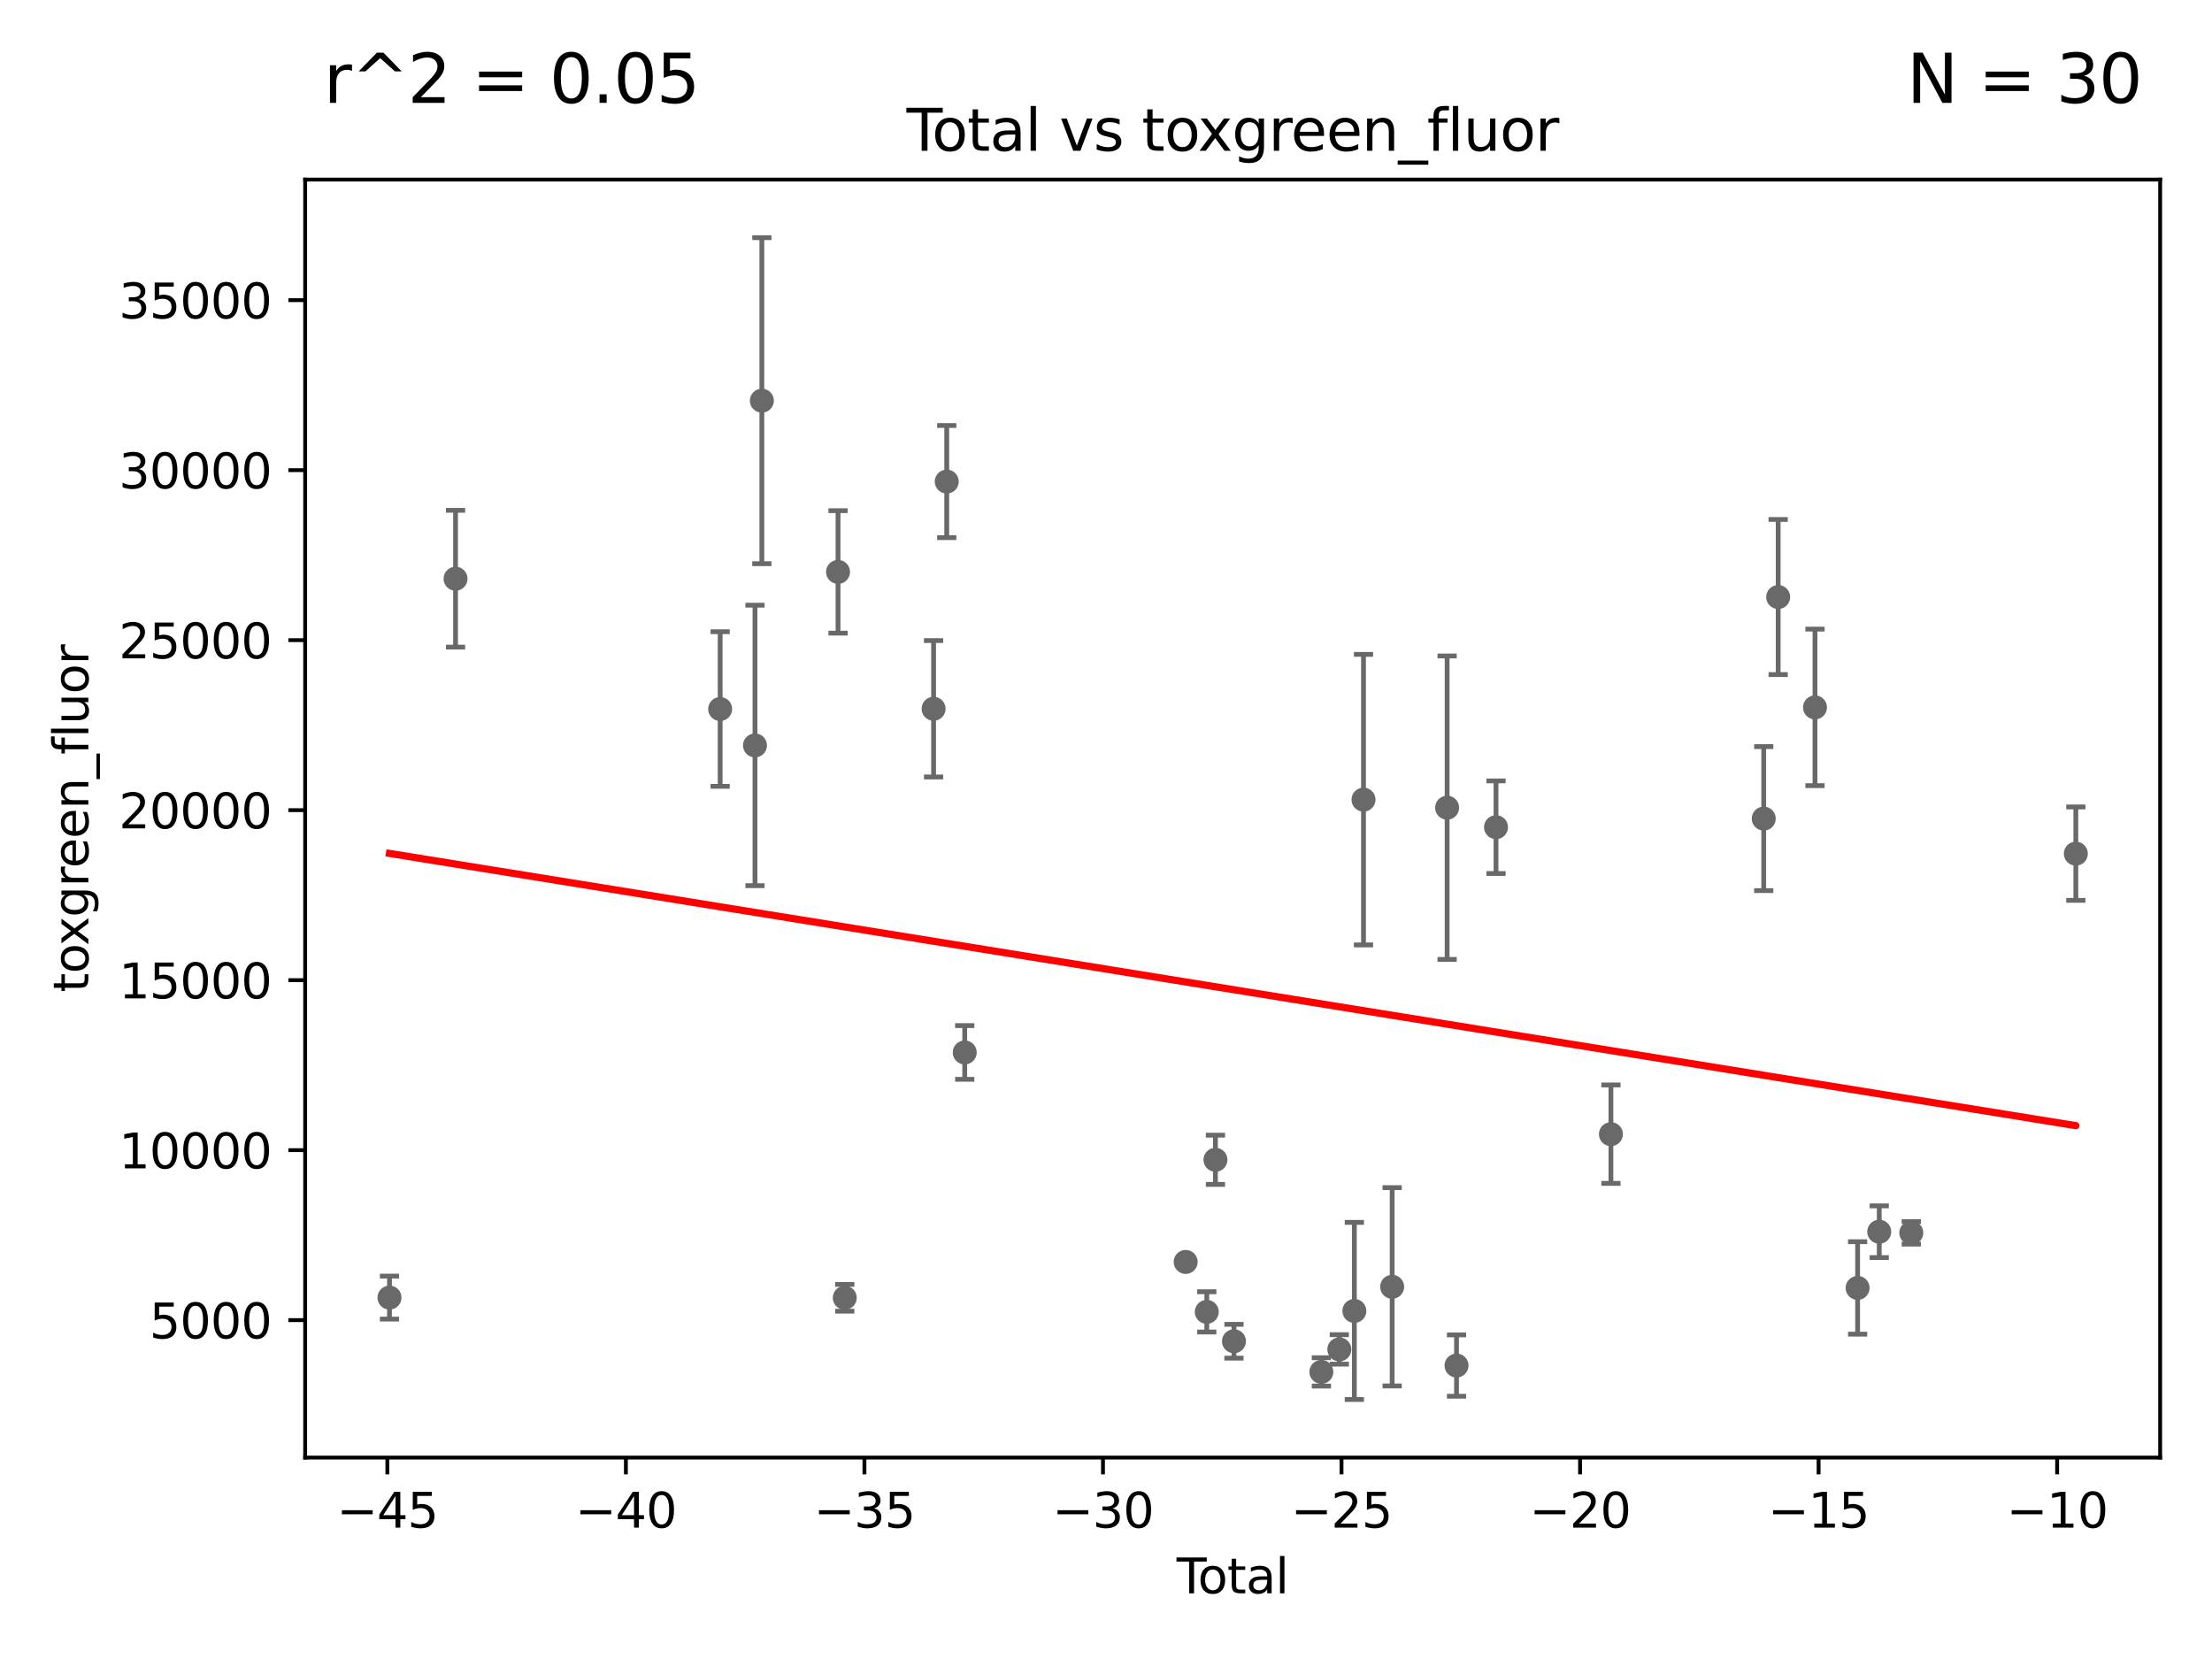 <?xml version="1.0" encoding="utf-8" standalone="no"?>
<!DOCTYPE svg PUBLIC "-//W3C//DTD SVG 1.1//EN"
  "http://www.w3.org/Graphics/SVG/1.1/DTD/svg11.dtd">
<svg xmlns:xlink="http://www.w3.org/1999/xlink" width="460.8pt" height="345.6pt" viewBox="0 0 460.8 345.6" xmlns="http://www.w3.org/2000/svg" version="1.1">
 <defs>
  <style type="text/css">*{stroke-linejoin: round; stroke-linecap: butt}</style>
 </defs>
 <g id="figure_1">
  <g id="patch_1">
   <path d="M 0 345.6 
L 460.8 345.6 
L 460.8 0 
L 0 0 
z
" style="fill: #ffffff"/>
  </g>
  <g id="axes_1">
   <g id="patch_2">
    <path d="M 63.571 303.64 
L 450 303.64 
L 450 37.411 
L 63.571 37.411 
z
" style="fill: #ffffff"/>
   </g>
   <g id="PathCollection_1">
    <defs>
     <path id="m57a5c5ea1b" d="M 0 1.118 
C 0.297 1.118 0.581 1 0.791 0.791 
C 1 0.581 1.118 0.297 1.118 0 
C 1.118 -0.297 1 -0.581 0.791 -0.791 
C 0.581 -1 0.297 -1.118 0 -1.118 
C -0.297 -1.118 -0.581 -1 -0.791 -0.791 
C -1 -0.581 -1.118 -0.297 -1.118 0 
C -1.118 0.297 -1 0.581 -0.791 0.791 
C -0.581 1 -0.297 1.118 0 1.118 
z
" style="stroke: #696969"/>
    </defs>
    <g clip-path="url(#p04c1d3ba9b)">
     <use xlink:href="#m57a5c5ea1b" x="81.136" y="270.314" style="fill: #696969; stroke: #696969"/>
     <use xlink:href="#m57a5c5ea1b" x="284.043" y="166.58" style="fill: #696969; stroke: #696969"/>
     <use xlink:href="#m57a5c5ea1b" x="282.136" y="273.092" style="fill: #696969; stroke: #696969"/>
     <use xlink:href="#m57a5c5ea1b" x="279.006" y="281.109" style="fill: #696969; stroke: #696969"/>
     <use xlink:href="#m57a5c5ea1b" x="303.419" y="284.471" style="fill: #696969; stroke: #696969"/>
     <use xlink:href="#m57a5c5ea1b" x="311.648" y="172.319" style="fill: #696969; stroke: #696969"/>
     <use xlink:href="#m57a5c5ea1b" x="275.266" y="285.791" style="fill: #696969; stroke: #696969"/>
     <use xlink:href="#m57a5c5ea1b" x="432.435" y="177.83" style="fill: #696969; stroke: #696969"/>
     <use xlink:href="#m57a5c5ea1b" x="335.585" y="236.267" style="fill: #696969; stroke: #696969"/>
     <use xlink:href="#m57a5c5ea1b" x="257.056" y="279.407" style="fill: #696969; stroke: #696969"/>
     <use xlink:href="#m57a5c5ea1b" x="253.201" y="241.606" style="fill: #696969; stroke: #696969"/>
     <use xlink:href="#m57a5c5ea1b" x="367.417" y="170.529" style="fill: #696969; stroke: #696969"/>
     <use xlink:href="#m57a5c5ea1b" x="251.394" y="273.288" style="fill: #696969; stroke: #696969"/>
     <use xlink:href="#m57a5c5ea1b" x="301.461" y="168.258" style="fill: #696969; stroke: #696969"/>
     <use xlink:href="#m57a5c5ea1b" x="370.426" y="124.372" style="fill: #696969; stroke: #696969"/>
     <use xlink:href="#m57a5c5ea1b" x="246.997" y="262.884" style="fill: #696969; stroke: #696969"/>
     <use xlink:href="#m57a5c5ea1b" x="200.969" y="219.246" style="fill: #696969; stroke: #696969"/>
     <use xlink:href="#m57a5c5ea1b" x="94.898" y="120.557" style="fill: #696969; stroke: #696969"/>
     <use xlink:href="#m57a5c5ea1b" x="398.156" y="256.824" style="fill: #696969; stroke: #696969"/>
     <use xlink:href="#m57a5c5ea1b" x="150.02" y="147.702" style="fill: #696969; stroke: #696969"/>
     <use xlink:href="#m57a5c5ea1b" x="157.277" y="155.287" style="fill: #696969; stroke: #696969"/>
     <use xlink:href="#m57a5c5ea1b" x="158.709" y="83.469" style="fill: #696969; stroke: #696969"/>
     <use xlink:href="#m57a5c5ea1b" x="378.097" y="147.363" style="fill: #696969; stroke: #696969"/>
     <use xlink:href="#m57a5c5ea1b" x="391.48" y="256.59" style="fill: #696969; stroke: #696969"/>
     <use xlink:href="#m57a5c5ea1b" x="386.974" y="268.298" style="fill: #696969; stroke: #696969"/>
     <use xlink:href="#m57a5c5ea1b" x="174.578" y="119.139" style="fill: #696969; stroke: #696969"/>
     <use xlink:href="#m57a5c5ea1b" x="175.98" y="270.355" style="fill: #696969; stroke: #696969"/>
     <use xlink:href="#m57a5c5ea1b" x="194.483" y="147.65" style="fill: #696969; stroke: #696969"/>
     <use xlink:href="#m57a5c5ea1b" x="197.223" y="100.32" style="fill: #696969; stroke: #696969"/>
     <use xlink:href="#m57a5c5ea1b" x="290.011" y="268.064" style="fill: #696969; stroke: #696969"/>
    </g>
   </g>
   <g id="matplotlib.axis_1">
    <g id="xtick_1">
     <g id="line2d_1">
      <defs>
       <path id="mee64590421" d="M 0 0 
L 0 3.5 
" style="stroke: #000000; stroke-width: 0.8"/>
      </defs>
      <g>
       <use xlink:href="#mee64590421" x="80.692" y="303.64" style="stroke: #000000; stroke-width: 0.8"/>
      </g>
     </g>
     <g id="text_1">
      <!-- −45 -->
      <g transform="translate(70.14 318.238)scale(0.1 -0.1)">
       <defs>
        <path id="DejaVuSans-2212" d="M 678 2272 
L 4684 2272 
L 4684 1741 
L 678 1741 
L 678 2272 
z
" transform="scale(0.016)"/>
        <path id="DejaVuSans-34" d="M 2419 4116 
L 825 1625 
L 2419 1625 
L 2419 4116 
z
M 2253 4666 
L 3047 4666 
L 3047 1625 
L 3713 1625 
L 3713 1100 
L 3047 1100 
L 3047 0 
L 2419 0 
L 2419 1100 
L 313 1100 
L 313 1709 
L 2253 4666 
z
" transform="scale(0.016)"/>
        <path id="DejaVuSans-35" d="M 691 4666 
L 3169 4666 
L 3169 4134 
L 1269 4134 
L 1269 2991 
Q 1406 3038 1543 3061 
Q 1681 3084 1819 3084 
Q 2600 3084 3056 2656 
Q 3513 2228 3513 1497 
Q 3513 744 3044 326 
Q 2575 -91 1722 -91 
Q 1428 -91 1123 -41 
Q 819 9 494 109 
L 494 744 
Q 775 591 1075 516 
Q 1375 441 1709 441 
Q 2250 441 2565 725 
Q 2881 1009 2881 1497 
Q 2881 1984 2565 2268 
Q 2250 2553 1709 2553 
Q 1456 2553 1204 2497 
Q 953 2441 691 2322 
L 691 4666 
z
" transform="scale(0.016)"/>
       </defs>
       <use xlink:href="#DejaVuSans-2212"/>
       <use xlink:href="#DejaVuSans-34" x="83.789"/>
       <use xlink:href="#DejaVuSans-35" x="147.412"/>
      </g>
     </g>
    </g>
    <g id="xtick_2">
     <g id="line2d_2">
      <g>
       <use xlink:href="#mee64590421" x="130.384" y="303.64" style="stroke: #000000; stroke-width: 0.8"/>
      </g>
     </g>
     <g id="text_2">
      <!-- −40 -->
      <g transform="translate(119.832 318.238)scale(0.1 -0.1)">
       <defs>
        <path id="DejaVuSans-30" d="M 2034 4250 
Q 1547 4250 1301 3770 
Q 1056 3291 1056 2328 
Q 1056 1369 1301 889 
Q 1547 409 2034 409 
Q 2525 409 2770 889 
Q 3016 1369 3016 2328 
Q 3016 3291 2770 3770 
Q 2525 4250 2034 4250 
z
M 2034 4750 
Q 2819 4750 3233 4129 
Q 3647 3509 3647 2328 
Q 3647 1150 3233 529 
Q 2819 -91 2034 -91 
Q 1250 -91 836 529 
Q 422 1150 422 2328 
Q 422 3509 836 4129 
Q 1250 4750 2034 4750 
z
" transform="scale(0.016)"/>
       </defs>
       <use xlink:href="#DejaVuSans-2212"/>
       <use xlink:href="#DejaVuSans-34" x="83.789"/>
       <use xlink:href="#DejaVuSans-30" x="147.412"/>
      </g>
     </g>
    </g>
    <g id="xtick_3">
     <g id="line2d_3">
      <g>
       <use xlink:href="#mee64590421" x="180.077" y="303.64" style="stroke: #000000; stroke-width: 0.8"/>
      </g>
     </g>
     <g id="text_3">
      <!-- −35 -->
      <g transform="translate(169.525 318.238)scale(0.1 -0.1)">
       <defs>
        <path id="DejaVuSans-33" d="M 2597 2516 
Q 3050 2419 3304 2112 
Q 3559 1806 3559 1356 
Q 3559 666 3084 287 
Q 2609 -91 1734 -91 
Q 1441 -91 1130 -33 
Q 819 25 488 141 
L 488 750 
Q 750 597 1062 519 
Q 1375 441 1716 441 
Q 2309 441 2620 675 
Q 2931 909 2931 1356 
Q 2931 1769 2642 2001 
Q 2353 2234 1838 2234 
L 1294 2234 
L 1294 2753 
L 1863 2753 
Q 2328 2753 2575 2939 
Q 2822 3125 2822 3475 
Q 2822 3834 2567 4026 
Q 2313 4219 1838 4219 
Q 1578 4219 1281 4162 
Q 984 4106 628 3988 
L 628 4550 
Q 988 4650 1302 4700 
Q 1616 4750 1894 4750 
Q 2613 4750 3031 4423 
Q 3450 4097 3450 3541 
Q 3450 3153 3228 2886 
Q 3006 2619 2597 2516 
z
" transform="scale(0.016)"/>
       </defs>
       <use xlink:href="#DejaVuSans-2212"/>
       <use xlink:href="#DejaVuSans-33" x="83.789"/>
       <use xlink:href="#DejaVuSans-35" x="147.412"/>
      </g>
     </g>
    </g>
    <g id="xtick_4">
     <g id="line2d_4">
      <g>
       <use xlink:href="#mee64590421" x="229.769" y="303.64" style="stroke: #000000; stroke-width: 0.8"/>
      </g>
     </g>
     <g id="text_4">
      <!-- −30 -->
      <g transform="translate(219.217 318.238)scale(0.1 -0.1)">
       <use xlink:href="#DejaVuSans-2212"/>
       <use xlink:href="#DejaVuSans-33" x="83.789"/>
       <use xlink:href="#DejaVuSans-30" x="147.412"/>
      </g>
     </g>
    </g>
    <g id="xtick_5">
     <g id="line2d_5">
      <g>
       <use xlink:href="#mee64590421" x="279.462" y="303.64" style="stroke: #000000; stroke-width: 0.8"/>
      </g>
     </g>
     <g id="text_5">
      <!-- −25 -->
      <g transform="translate(268.91 318.238)scale(0.1 -0.1)">
       <defs>
        <path id="DejaVuSans-32" d="M 1228 531 
L 3431 531 
L 3431 0 
L 469 0 
L 469 531 
Q 828 903 1448 1529 
Q 2069 2156 2228 2338 
Q 2531 2678 2651 2914 
Q 2772 3150 2772 3378 
Q 2772 3750 2511 3984 
Q 2250 4219 1831 4219 
Q 1534 4219 1204 4116 
Q 875 4013 500 3803 
L 500 4441 
Q 881 4594 1212 4672 
Q 1544 4750 1819 4750 
Q 2544 4750 2975 4387 
Q 3406 4025 3406 3419 
Q 3406 3131 3298 2873 
Q 3191 2616 2906 2266 
Q 2828 2175 2409 1742 
Q 1991 1309 1228 531 
z
" transform="scale(0.016)"/>
       </defs>
       <use xlink:href="#DejaVuSans-2212"/>
       <use xlink:href="#DejaVuSans-32" x="83.789"/>
       <use xlink:href="#DejaVuSans-35" x="147.412"/>
      </g>
     </g>
    </g>
    <g id="xtick_6">
     <g id="line2d_6">
      <g>
       <use xlink:href="#mee64590421" x="329.154" y="303.64" style="stroke: #000000; stroke-width: 0.8"/>
      </g>
     </g>
     <g id="text_6">
      <!-- −20 -->
      <g transform="translate(318.602 318.238)scale(0.1 -0.1)">
       <use xlink:href="#DejaVuSans-2212"/>
       <use xlink:href="#DejaVuSans-32" x="83.789"/>
       <use xlink:href="#DejaVuSans-30" x="147.412"/>
      </g>
     </g>
    </g>
    <g id="xtick_7">
     <g id="line2d_7">
      <g>
       <use xlink:href="#mee64590421" x="378.847" y="303.64" style="stroke: #000000; stroke-width: 0.8"/>
      </g>
     </g>
     <g id="text_7">
      <!-- −15 -->
      <g transform="translate(368.295 318.238)scale(0.1 -0.1)">
       <defs>
        <path id="DejaVuSans-31" d="M 794 531 
L 1825 531 
L 1825 4091 
L 703 3866 
L 703 4441 
L 1819 4666 
L 2450 4666 
L 2450 531 
L 3481 531 
L 3481 0 
L 794 0 
L 794 531 
z
" transform="scale(0.016)"/>
       </defs>
       <use xlink:href="#DejaVuSans-2212"/>
       <use xlink:href="#DejaVuSans-31" x="83.789"/>
       <use xlink:href="#DejaVuSans-35" x="147.412"/>
      </g>
     </g>
    </g>
    <g id="xtick_8">
     <g id="line2d_8">
      <g>
       <use xlink:href="#mee64590421" x="428.539" y="303.64" style="stroke: #000000; stroke-width: 0.8"/>
      </g>
     </g>
     <g id="text_8">
      <!-- −10 -->
      <g transform="translate(417.987 318.238)scale(0.1 -0.1)">
       <use xlink:href="#DejaVuSans-2212"/>
       <use xlink:href="#DejaVuSans-31" x="83.789"/>
       <use xlink:href="#DejaVuSans-30" x="147.412"/>
      </g>
     </g>
    </g>
    <g id="text_9">
     <!-- Total -->
     <g transform="translate(245.109 331.917)scale(0.1 -0.1)">
      <defs>
       <path id="DejaVuSans-54" d="M -19 4666 
L 3928 4666 
L 3928 4134 
L 2272 4134 
L 2272 0 
L 1638 0 
L 1638 4134 
L -19 4134 
L -19 4666 
z
" transform="scale(0.016)"/>
       <path id="DejaVuSans-6f" d="M 1959 3097 
Q 1497 3097 1228 2736 
Q 959 2375 959 1747 
Q 959 1119 1226 758 
Q 1494 397 1959 397 
Q 2419 397 2687 759 
Q 2956 1122 2956 1747 
Q 2956 2369 2687 2733 
Q 2419 3097 1959 3097 
z
M 1959 3584 
Q 2709 3584 3137 3096 
Q 3566 2609 3566 1747 
Q 3566 888 3137 398 
Q 2709 -91 1959 -91 
Q 1206 -91 779 398 
Q 353 888 353 1747 
Q 353 2609 779 3096 
Q 1206 3584 1959 3584 
z
" transform="scale(0.016)"/>
       <path id="DejaVuSans-74" d="M 1172 4494 
L 1172 3500 
L 2356 3500 
L 2356 3053 
L 1172 3053 
L 1172 1153 
Q 1172 725 1289 603 
Q 1406 481 1766 481 
L 2356 481 
L 2356 0 
L 1766 0 
Q 1100 0 847 248 
Q 594 497 594 1153 
L 594 3053 
L 172 3053 
L 172 3500 
L 594 3500 
L 594 4494 
L 1172 4494 
z
" transform="scale(0.016)"/>
       <path id="DejaVuSans-61" d="M 2194 1759 
Q 1497 1759 1228 1600 
Q 959 1441 959 1056 
Q 959 750 1161 570 
Q 1363 391 1709 391 
Q 2188 391 2477 730 
Q 2766 1069 2766 1631 
L 2766 1759 
L 2194 1759 
z
M 3341 1997 
L 3341 0 
L 2766 0 
L 2766 531 
Q 2569 213 2275 61 
Q 1981 -91 1556 -91 
Q 1019 -91 701 211 
Q 384 513 384 1019 
Q 384 1609 779 1909 
Q 1175 2209 1959 2209 
L 2766 2209 
L 2766 2266 
Q 2766 2663 2505 2880 
Q 2244 3097 1772 3097 
Q 1472 3097 1187 3025 
Q 903 2953 641 2809 
L 641 3341 
Q 956 3463 1253 3523 
Q 1550 3584 1831 3584 
Q 2591 3584 2966 3190 
Q 3341 2797 3341 1997 
z
" transform="scale(0.016)"/>
       <path id="DejaVuSans-6c" d="M 603 4863 
L 1178 4863 
L 1178 0 
L 603 0 
L 603 4863 
z
" transform="scale(0.016)"/>
      </defs>
      <use xlink:href="#DejaVuSans-54"/>
      <use xlink:href="#DejaVuSans-6f" x="44.084"/>
      <use xlink:href="#DejaVuSans-74" x="105.266"/>
      <use xlink:href="#DejaVuSans-61" x="144.475"/>
      <use xlink:href="#DejaVuSans-6c" x="205.754"/>
     </g>
    </g>
   </g>
   <g id="matplotlib.axis_2">
    <g id="ytick_1">
     <g id="line2d_9">
      <defs>
       <path id="mfc007349bc" d="M 0 0 
L -3.5 0 
" style="stroke: #000000; stroke-width: 0.8"/>
      </defs>
      <g>
       <use xlink:href="#mfc007349bc" x="63.571" y="275.006" style="stroke: #000000; stroke-width: 0.8"/>
      </g>
     </g>
     <g id="text_10">
      <!-- 5000 -->
      <g transform="translate(31.121 278.806)scale(0.1 -0.1)">
       <use xlink:href="#DejaVuSans-35"/>
       <use xlink:href="#DejaVuSans-30" x="63.623"/>
       <use xlink:href="#DejaVuSans-30" x="127.246"/>
       <use xlink:href="#DejaVuSans-30" x="190.869"/>
      </g>
     </g>
    </g>
    <g id="ytick_2">
     <g id="line2d_10">
      <g>
       <use xlink:href="#mfc007349bc" x="63.571" y="239.593" style="stroke: #000000; stroke-width: 0.8"/>
      </g>
     </g>
     <g id="text_11">
      <!-- 10000 -->
      <g transform="translate(24.759 243.392)scale(0.1 -0.1)">
       <use xlink:href="#DejaVuSans-31"/>
       <use xlink:href="#DejaVuSans-30" x="63.623"/>
       <use xlink:href="#DejaVuSans-30" x="127.246"/>
       <use xlink:href="#DejaVuSans-30" x="190.869"/>
       <use xlink:href="#DejaVuSans-30" x="254.492"/>
      </g>
     </g>
    </g>
    <g id="ytick_3">
     <g id="line2d_11">
      <g>
       <use xlink:href="#mfc007349bc" x="63.571" y="204.179" style="stroke: #000000; stroke-width: 0.8"/>
      </g>
     </g>
     <g id="text_12">
      <!-- 15000 -->
      <g transform="translate(24.759 207.978)scale(0.1 -0.1)">
       <use xlink:href="#DejaVuSans-31"/>
       <use xlink:href="#DejaVuSans-35" x="63.623"/>
       <use xlink:href="#DejaVuSans-30" x="127.246"/>
       <use xlink:href="#DejaVuSans-30" x="190.869"/>
       <use xlink:href="#DejaVuSans-30" x="254.492"/>
      </g>
     </g>
    </g>
    <g id="ytick_4">
     <g id="line2d_12">
      <g>
       <use xlink:href="#mfc007349bc" x="63.571" y="168.765" style="stroke: #000000; stroke-width: 0.8"/>
      </g>
     </g>
     <g id="text_13">
      <!-- 20000 -->
      <g transform="translate(24.759 172.564)scale(0.1 -0.1)">
       <use xlink:href="#DejaVuSans-32"/>
       <use xlink:href="#DejaVuSans-30" x="63.623"/>
       <use xlink:href="#DejaVuSans-30" x="127.246"/>
       <use xlink:href="#DejaVuSans-30" x="190.869"/>
       <use xlink:href="#DejaVuSans-30" x="254.492"/>
      </g>
     </g>
    </g>
    <g id="ytick_5">
     <g id="line2d_13">
      <g>
       <use xlink:href="#mfc007349bc" x="63.571" y="133.352" style="stroke: #000000; stroke-width: 0.8"/>
      </g>
     </g>
     <g id="text_14">
      <!-- 25000 -->
      <g transform="translate(24.759 137.151)scale(0.1 -0.1)">
       <use xlink:href="#DejaVuSans-32"/>
       <use xlink:href="#DejaVuSans-35" x="63.623"/>
       <use xlink:href="#DejaVuSans-30" x="127.246"/>
       <use xlink:href="#DejaVuSans-30" x="190.869"/>
       <use xlink:href="#DejaVuSans-30" x="254.492"/>
      </g>
     </g>
    </g>
    <g id="ytick_6">
     <g id="line2d_14">
      <g>
       <use xlink:href="#mfc007349bc" x="63.571" y="97.938" style="stroke: #000000; stroke-width: 0.8"/>
      </g>
     </g>
     <g id="text_15">
      <!-- 30000 -->
      <g transform="translate(24.759 101.737)scale(0.1 -0.1)">
       <use xlink:href="#DejaVuSans-33"/>
       <use xlink:href="#DejaVuSans-30" x="63.623"/>
       <use xlink:href="#DejaVuSans-30" x="127.246"/>
       <use xlink:href="#DejaVuSans-30" x="190.869"/>
       <use xlink:href="#DejaVuSans-30" x="254.492"/>
      </g>
     </g>
    </g>
    <g id="ytick_7">
     <g id="line2d_15">
      <g>
       <use xlink:href="#mfc007349bc" x="63.571" y="62.524" style="stroke: #000000; stroke-width: 0.8"/>
      </g>
     </g>
     <g id="text_16">
      <!-- 35000 -->
      <g transform="translate(24.759 66.323)scale(0.1 -0.1)">
       <use xlink:href="#DejaVuSans-33"/>
       <use xlink:href="#DejaVuSans-35" x="63.623"/>
       <use xlink:href="#DejaVuSans-30" x="127.246"/>
       <use xlink:href="#DejaVuSans-30" x="190.869"/>
       <use xlink:href="#DejaVuSans-30" x="254.492"/>
      </g>
     </g>
    </g>
    <g id="text_17">
     <!-- toxgreen_fluor -->
     <g transform="translate(18.401 206.72)rotate(-90)scale(0.1 -0.1)">
      <defs>
       <path id="DejaVuSans-78" d="M 3513 3500 
L 2247 1797 
L 3578 0 
L 2900 0 
L 1881 1375 
L 863 0 
L 184 0 
L 1544 1831 
L 300 3500 
L 978 3500 
L 1906 2253 
L 2834 3500 
L 3513 3500 
z
" transform="scale(0.016)"/>
       <path id="DejaVuSans-67" d="M 2906 1791 
Q 2906 2416 2648 2759 
Q 2391 3103 1925 3103 
Q 1463 3103 1205 2759 
Q 947 2416 947 1791 
Q 947 1169 1205 825 
Q 1463 481 1925 481 
Q 2391 481 2648 825 
Q 2906 1169 2906 1791 
z
M 3481 434 
Q 3481 -459 3084 -895 
Q 2688 -1331 1869 -1331 
Q 1566 -1331 1297 -1286 
Q 1028 -1241 775 -1147 
L 775 -588 
Q 1028 -725 1275 -790 
Q 1522 -856 1778 -856 
Q 2344 -856 2625 -561 
Q 2906 -266 2906 331 
L 2906 616 
Q 2728 306 2450 153 
Q 2172 0 1784 0 
Q 1141 0 747 490 
Q 353 981 353 1791 
Q 353 2603 747 3093 
Q 1141 3584 1784 3584 
Q 2172 3584 2450 3431 
Q 2728 3278 2906 2969 
L 2906 3500 
L 3481 3500 
L 3481 434 
z
" transform="scale(0.016)"/>
       <path id="DejaVuSans-72" d="M 2631 2963 
Q 2534 3019 2420 3045 
Q 2306 3072 2169 3072 
Q 1681 3072 1420 2755 
Q 1159 2438 1159 1844 
L 1159 0 
L 581 0 
L 581 3500 
L 1159 3500 
L 1159 2956 
Q 1341 3275 1631 3429 
Q 1922 3584 2338 3584 
Q 2397 3584 2469 3576 
Q 2541 3569 2628 3553 
L 2631 2963 
z
" transform="scale(0.016)"/>
       <path id="DejaVuSans-65" d="M 3597 1894 
L 3597 1613 
L 953 1613 
Q 991 1019 1311 708 
Q 1631 397 2203 397 
Q 2534 397 2845 478 
Q 3156 559 3463 722 
L 3463 178 
Q 3153 47 2828 -22 
Q 2503 -91 2169 -91 
Q 1331 -91 842 396 
Q 353 884 353 1716 
Q 353 2575 817 3079 
Q 1281 3584 2069 3584 
Q 2775 3584 3186 3129 
Q 3597 2675 3597 1894 
z
M 3022 2063 
Q 3016 2534 2758 2815 
Q 2500 3097 2075 3097 
Q 1594 3097 1305 2825 
Q 1016 2553 972 2059 
L 3022 2063 
z
" transform="scale(0.016)"/>
       <path id="DejaVuSans-6e" d="M 3513 2113 
L 3513 0 
L 2938 0 
L 2938 2094 
Q 2938 2591 2744 2837 
Q 2550 3084 2163 3084 
Q 1697 3084 1428 2787 
Q 1159 2491 1159 1978 
L 1159 0 
L 581 0 
L 581 3500 
L 1159 3500 
L 1159 2956 
Q 1366 3272 1645 3428 
Q 1925 3584 2291 3584 
Q 2894 3584 3203 3211 
Q 3513 2838 3513 2113 
z
" transform="scale(0.016)"/>
       <path id="DejaVuSans-5f" d="M 3263 -1063 
L 3263 -1509 
L -63 -1509 
L -63 -1063 
L 3263 -1063 
z
" transform="scale(0.016)"/>
       <path id="DejaVuSans-66" d="M 2375 4863 
L 2375 4384 
L 1825 4384 
Q 1516 4384 1395 4259 
Q 1275 4134 1275 3809 
L 1275 3500 
L 2222 3500 
L 2222 3053 
L 1275 3053 
L 1275 0 
L 697 0 
L 697 3053 
L 147 3053 
L 147 3500 
L 697 3500 
L 697 3744 
Q 697 4328 969 4595 
Q 1241 4863 1831 4863 
L 2375 4863 
z
" transform="scale(0.016)"/>
       <path id="DejaVuSans-75" d="M 544 1381 
L 544 3500 
L 1119 3500 
L 1119 1403 
Q 1119 906 1312 657 
Q 1506 409 1894 409 
Q 2359 409 2629 706 
Q 2900 1003 2900 1516 
L 2900 3500 
L 3475 3500 
L 3475 0 
L 2900 0 
L 2900 538 
Q 2691 219 2414 64 
Q 2138 -91 1772 -91 
Q 1169 -91 856 284 
Q 544 659 544 1381 
z
M 1991 3584 
L 1991 3584 
z
" transform="scale(0.016)"/>
      </defs>
      <use xlink:href="#DejaVuSans-74"/>
      <use xlink:href="#DejaVuSans-6f" x="39.209"/>
      <use xlink:href="#DejaVuSans-78" x="97.266"/>
      <use xlink:href="#DejaVuSans-67" x="156.445"/>
      <use xlink:href="#DejaVuSans-72" x="219.922"/>
      <use xlink:href="#DejaVuSans-65" x="258.785"/>
      <use xlink:href="#DejaVuSans-65" x="320.309"/>
      <use xlink:href="#DejaVuSans-6e" x="381.832"/>
      <use xlink:href="#DejaVuSans-5f" x="445.211"/>
      <use xlink:href="#DejaVuSans-66" x="495.211"/>
      <use xlink:href="#DejaVuSans-6c" x="530.416"/>
      <use xlink:href="#DejaVuSans-75" x="558.199"/>
      <use xlink:href="#DejaVuSans-6f" x="621.578"/>
      <use xlink:href="#DejaVuSans-72" x="682.76"/>
     </g>
    </g>
   </g>
   <g id="LineCollection_1">
    <path d="M 81.136 274.794 
L 81.136 265.835 
" clip-path="url(#p04c1d3ba9b)" style="fill: none; stroke: #696969"/>
    <path d="M 284.043 196.843 
L 284.043 136.317 
" clip-path="url(#p04c1d3ba9b)" style="fill: none; stroke: #696969"/>
    <path d="M 282.136 291.539 
L 282.136 254.646 
" clip-path="url(#p04c1d3ba9b)" style="fill: none; stroke: #696969"/>
    <path d="M 279.006 284.177 
L 279.006 278.041 
" clip-path="url(#p04c1d3ba9b)" style="fill: none; stroke: #696969"/>
    <path d="M 303.419 290.862 
L 303.419 278.08 
" clip-path="url(#p04c1d3ba9b)" style="fill: none; stroke: #696969"/>
    <path d="M 311.648 181.963 
L 311.648 162.676 
" clip-path="url(#p04c1d3ba9b)" style="fill: none; stroke: #696969"/>
    <path d="M 275.266 288.742 
L 275.266 282.839 
" clip-path="url(#p04c1d3ba9b)" style="fill: none; stroke: #696969"/>
    <path d="M 432.435 187.559 
L 432.435 168.101 
" clip-path="url(#p04c1d3ba9b)" style="fill: none; stroke: #696969"/>
    <path d="M 335.585 246.52 
L 335.585 226.013 
" clip-path="url(#p04c1d3ba9b)" style="fill: none; stroke: #696969"/>
    <path d="M 257.056 282.929 
L 257.056 275.885 
" clip-path="url(#p04c1d3ba9b)" style="fill: none; stroke: #696969"/>
    <path d="M 253.201 246.732 
L 253.201 236.48 
" clip-path="url(#p04c1d3ba9b)" style="fill: none; stroke: #696969"/>
    <path d="M 367.417 185.531 
L 367.417 155.527 
" clip-path="url(#p04c1d3ba9b)" style="fill: none; stroke: #696969"/>
    <path d="M 251.394 277.483 
L 251.394 269.094 
" clip-path="url(#p04c1d3ba9b)" style="fill: none; stroke: #696969"/>
    <path d="M 301.461 199.866 
L 301.461 136.65 
" clip-path="url(#p04c1d3ba9b)" style="fill: none; stroke: #696969"/>
    <path d="M 370.426 140.526 
L 370.426 108.218 
" clip-path="url(#p04c1d3ba9b)" style="fill: none; stroke: #696969"/>
    <path d="M 246.997 263.765 
L 246.997 262.003 
" clip-path="url(#p04c1d3ba9b)" style="fill: none; stroke: #696969"/>
    <path d="M 200.969 224.84 
L 200.969 213.652 
" clip-path="url(#p04c1d3ba9b)" style="fill: none; stroke: #696969"/>
    <path d="M 94.898 134.803 
L 94.898 106.311 
" clip-path="url(#p04c1d3ba9b)" style="fill: none; stroke: #696969"/>
    <path d="M 398.156 259.17 
L 398.156 254.478 
" clip-path="url(#p04c1d3ba9b)" style="fill: none; stroke: #696969"/>
    <path d="M 150.02 163.804 
L 150.02 131.601 
" clip-path="url(#p04c1d3ba9b)" style="fill: none; stroke: #696969"/>
    <path d="M 157.277 184.506 
L 157.277 126.068 
" clip-path="url(#p04c1d3ba9b)" style="fill: none; stroke: #696969"/>
    <path d="M 158.709 117.425 
L 158.709 49.513 
" clip-path="url(#p04c1d3ba9b)" style="fill: none; stroke: #696969"/>
    <path d="M 378.097 163.664 
L 378.097 131.061 
" clip-path="url(#p04c1d3ba9b)" style="fill: none; stroke: #696969"/>
    <path d="M 391.48 261.979 
L 391.48 251.202 
" clip-path="url(#p04c1d3ba9b)" style="fill: none; stroke: #696969"/>
    <path d="M 386.974 277.929 
L 386.974 258.667 
" clip-path="url(#p04c1d3ba9b)" style="fill: none; stroke: #696969"/>
    <path d="M 174.578 131.895 
L 174.578 106.384 
" clip-path="url(#p04c1d3ba9b)" style="fill: none; stroke: #696969"/>
    <path d="M 175.98 273.142 
L 175.98 267.567 
" clip-path="url(#p04c1d3ba9b)" style="fill: none; stroke: #696969"/>
    <path d="M 194.483 161.857 
L 194.483 133.444 
" clip-path="url(#p04c1d3ba9b)" style="fill: none; stroke: #696969"/>
    <path d="M 197.223 111.999 
L 197.223 88.642 
" clip-path="url(#p04c1d3ba9b)" style="fill: none; stroke: #696969"/>
    <path d="M 290.011 288.721 
L 290.011 247.407 
" clip-path="url(#p04c1d3ba9b)" style="fill: none; stroke: #696969"/>
   </g>
   <g id="line2d_16">
    <defs>
     <path id="mbe872ce8b6" d="M 2 0 
L -2 -0 
" style="stroke: #696969"/>
    </defs>
    <g clip-path="url(#p04c1d3ba9b)">
     <use xlink:href="#mbe872ce8b6" x="81.136" y="274.794" style="fill: #696969; stroke: #696969"/>
     <use xlink:href="#mbe872ce8b6" x="284.043" y="196.843" style="fill: #696969; stroke: #696969"/>
     <use xlink:href="#mbe872ce8b6" x="282.136" y="291.539" style="fill: #696969; stroke: #696969"/>
     <use xlink:href="#mbe872ce8b6" x="279.006" y="284.177" style="fill: #696969; stroke: #696969"/>
     <use xlink:href="#mbe872ce8b6" x="303.419" y="290.862" style="fill: #696969; stroke: #696969"/>
     <use xlink:href="#mbe872ce8b6" x="311.648" y="181.963" style="fill: #696969; stroke: #696969"/>
     <use xlink:href="#mbe872ce8b6" x="275.266" y="288.742" style="fill: #696969; stroke: #696969"/>
     <use xlink:href="#mbe872ce8b6" x="432.435" y="187.559" style="fill: #696969; stroke: #696969"/>
     <use xlink:href="#mbe872ce8b6" x="335.585" y="246.52" style="fill: #696969; stroke: #696969"/>
     <use xlink:href="#mbe872ce8b6" x="257.056" y="282.929" style="fill: #696969; stroke: #696969"/>
     <use xlink:href="#mbe872ce8b6" x="253.201" y="246.732" style="fill: #696969; stroke: #696969"/>
     <use xlink:href="#mbe872ce8b6" x="367.417" y="185.531" style="fill: #696969; stroke: #696969"/>
     <use xlink:href="#mbe872ce8b6" x="251.394" y="277.483" style="fill: #696969; stroke: #696969"/>
     <use xlink:href="#mbe872ce8b6" x="301.461" y="199.866" style="fill: #696969; stroke: #696969"/>
     <use xlink:href="#mbe872ce8b6" x="370.426" y="140.526" style="fill: #696969; stroke: #696969"/>
     <use xlink:href="#mbe872ce8b6" x="246.997" y="263.765" style="fill: #696969; stroke: #696969"/>
     <use xlink:href="#mbe872ce8b6" x="200.969" y="224.84" style="fill: #696969; stroke: #696969"/>
     <use xlink:href="#mbe872ce8b6" x="94.898" y="134.803" style="fill: #696969; stroke: #696969"/>
     <use xlink:href="#mbe872ce8b6" x="398.156" y="259.17" style="fill: #696969; stroke: #696969"/>
     <use xlink:href="#mbe872ce8b6" x="150.02" y="163.804" style="fill: #696969; stroke: #696969"/>
     <use xlink:href="#mbe872ce8b6" x="157.277" y="184.506" style="fill: #696969; stroke: #696969"/>
     <use xlink:href="#mbe872ce8b6" x="158.709" y="117.425" style="fill: #696969; stroke: #696969"/>
     <use xlink:href="#mbe872ce8b6" x="378.097" y="163.664" style="fill: #696969; stroke: #696969"/>
     <use xlink:href="#mbe872ce8b6" x="391.48" y="261.979" style="fill: #696969; stroke: #696969"/>
     <use xlink:href="#mbe872ce8b6" x="386.974" y="277.929" style="fill: #696969; stroke: #696969"/>
     <use xlink:href="#mbe872ce8b6" x="174.578" y="131.895" style="fill: #696969; stroke: #696969"/>
     <use xlink:href="#mbe872ce8b6" x="175.98" y="273.142" style="fill: #696969; stroke: #696969"/>
     <use xlink:href="#mbe872ce8b6" x="194.483" y="161.857" style="fill: #696969; stroke: #696969"/>
     <use xlink:href="#mbe872ce8b6" x="197.223" y="111.999" style="fill: #696969; stroke: #696969"/>
     <use xlink:href="#mbe872ce8b6" x="290.011" y="288.721" style="fill: #696969; stroke: #696969"/>
    </g>
   </g>
   <g id="line2d_17">
    <g clip-path="url(#p04c1d3ba9b)">
     <use xlink:href="#mbe872ce8b6" x="81.136" y="265.835" style="fill: #696969; stroke: #696969"/>
     <use xlink:href="#mbe872ce8b6" x="284.043" y="136.317" style="fill: #696969; stroke: #696969"/>
     <use xlink:href="#mbe872ce8b6" x="282.136" y="254.646" style="fill: #696969; stroke: #696969"/>
     <use xlink:href="#mbe872ce8b6" x="279.006" y="278.041" style="fill: #696969; stroke: #696969"/>
     <use xlink:href="#mbe872ce8b6" x="303.419" y="278.08" style="fill: #696969; stroke: #696969"/>
     <use xlink:href="#mbe872ce8b6" x="311.648" y="162.676" style="fill: #696969; stroke: #696969"/>
     <use xlink:href="#mbe872ce8b6" x="275.266" y="282.839" style="fill: #696969; stroke: #696969"/>
     <use xlink:href="#mbe872ce8b6" x="432.435" y="168.101" style="fill: #696969; stroke: #696969"/>
     <use xlink:href="#mbe872ce8b6" x="335.585" y="226.013" style="fill: #696969; stroke: #696969"/>
     <use xlink:href="#mbe872ce8b6" x="257.056" y="275.885" style="fill: #696969; stroke: #696969"/>
     <use xlink:href="#mbe872ce8b6" x="253.201" y="236.48" style="fill: #696969; stroke: #696969"/>
     <use xlink:href="#mbe872ce8b6" x="367.417" y="155.527" style="fill: #696969; stroke: #696969"/>
     <use xlink:href="#mbe872ce8b6" x="251.394" y="269.094" style="fill: #696969; stroke: #696969"/>
     <use xlink:href="#mbe872ce8b6" x="301.461" y="136.65" style="fill: #696969; stroke: #696969"/>
     <use xlink:href="#mbe872ce8b6" x="370.426" y="108.218" style="fill: #696969; stroke: #696969"/>
     <use xlink:href="#mbe872ce8b6" x="246.997" y="262.003" style="fill: #696969; stroke: #696969"/>
     <use xlink:href="#mbe872ce8b6" x="200.969" y="213.652" style="fill: #696969; stroke: #696969"/>
     <use xlink:href="#mbe872ce8b6" x="94.898" y="106.311" style="fill: #696969; stroke: #696969"/>
     <use xlink:href="#mbe872ce8b6" x="398.156" y="254.478" style="fill: #696969; stroke: #696969"/>
     <use xlink:href="#mbe872ce8b6" x="150.02" y="131.601" style="fill: #696969; stroke: #696969"/>
     <use xlink:href="#mbe872ce8b6" x="157.277" y="126.068" style="fill: #696969; stroke: #696969"/>
     <use xlink:href="#mbe872ce8b6" x="158.709" y="49.513" style="fill: #696969; stroke: #696969"/>
     <use xlink:href="#mbe872ce8b6" x="378.097" y="131.061" style="fill: #696969; stroke: #696969"/>
     <use xlink:href="#mbe872ce8b6" x="391.48" y="251.202" style="fill: #696969; stroke: #696969"/>
     <use xlink:href="#mbe872ce8b6" x="386.974" y="258.667" style="fill: #696969; stroke: #696969"/>
     <use xlink:href="#mbe872ce8b6" x="174.578" y="106.384" style="fill: #696969; stroke: #696969"/>
     <use xlink:href="#mbe872ce8b6" x="175.98" y="267.567" style="fill: #696969; stroke: #696969"/>
     <use xlink:href="#mbe872ce8b6" x="194.483" y="133.444" style="fill: #696969; stroke: #696969"/>
     <use xlink:href="#mbe872ce8b6" x="197.223" y="88.642" style="fill: #696969; stroke: #696969"/>
     <use xlink:href="#mbe872ce8b6" x="290.011" y="247.407" style="fill: #696969; stroke: #696969"/>
    </g>
   </g>
   <g id="line2d_18">
    <path d="M 81.136 177.782 
L 284.043 210.537 
L 282.136 210.23 
L 279.006 209.724 
L 303.419 213.665 
L 311.648 214.994 
L 275.266 209.121 
L 432.435 234.493 
L 335.585 218.858 
L 257.056 206.181 
L 253.201 205.559 
L 367.417 223.997 
L 251.394 205.267 
L 301.461 213.349 
L 370.426 224.483 
L 246.997 204.557 
L 200.969 197.127 
L 94.898 180.003 
L 398.156 228.959 
L 150.02 188.902 
L 157.277 190.073 
L 158.709 190.304 
L 378.097 225.721 
L 391.48 227.881 
L 386.974 227.154 
L 174.578 192.866 
L 175.98 193.093 
L 194.483 196.08 
L 197.223 196.522 
L 290.011 211.501 
" clip-path="url(#p04c1d3ba9b)" style="fill: none; stroke: #ff0000; stroke-width: 1.5; stroke-linecap: square"/>
   </g>
   <g id="line2d_19">
    <defs>
     <path id="mff161ab376" d="M 0 2 
C 0.53 2 1.039 1.789 1.414 1.414 
C 1.789 1.039 2 0.53 2 0 
C 2 -0.53 1.789 -1.039 1.414 -1.414 
C 1.039 -1.789 0.53 -2 0 -2 
C -0.53 -2 -1.039 -1.789 -1.414 -1.414 
C -1.789 -1.039 -2 -0.53 -2 0 
C -2 0.53 -1.789 1.039 -1.414 1.414 
C -1.039 1.789 -0.53 2 0 2 
z
" style="stroke: #696969"/>
    </defs>
    <g clip-path="url(#p04c1d3ba9b)">
     <use xlink:href="#mff161ab376" x="81.136" y="270.314" style="fill: #696969; stroke: #696969"/>
     <use xlink:href="#mff161ab376" x="284.043" y="166.58" style="fill: #696969; stroke: #696969"/>
     <use xlink:href="#mff161ab376" x="282.136" y="273.092" style="fill: #696969; stroke: #696969"/>
     <use xlink:href="#mff161ab376" x="279.006" y="281.109" style="fill: #696969; stroke: #696969"/>
     <use xlink:href="#mff161ab376" x="303.419" y="284.471" style="fill: #696969; stroke: #696969"/>
     <use xlink:href="#mff161ab376" x="311.648" y="172.319" style="fill: #696969; stroke: #696969"/>
     <use xlink:href="#mff161ab376" x="275.266" y="285.791" style="fill: #696969; stroke: #696969"/>
     <use xlink:href="#mff161ab376" x="432.435" y="177.83" style="fill: #696969; stroke: #696969"/>
     <use xlink:href="#mff161ab376" x="335.585" y="236.267" style="fill: #696969; stroke: #696969"/>
     <use xlink:href="#mff161ab376" x="257.056" y="279.407" style="fill: #696969; stroke: #696969"/>
     <use xlink:href="#mff161ab376" x="253.201" y="241.606" style="fill: #696969; stroke: #696969"/>
     <use xlink:href="#mff161ab376" x="367.417" y="170.529" style="fill: #696969; stroke: #696969"/>
     <use xlink:href="#mff161ab376" x="251.394" y="273.288" style="fill: #696969; stroke: #696969"/>
     <use xlink:href="#mff161ab376" x="301.461" y="168.258" style="fill: #696969; stroke: #696969"/>
     <use xlink:href="#mff161ab376" x="370.426" y="124.372" style="fill: #696969; stroke: #696969"/>
     <use xlink:href="#mff161ab376" x="246.997" y="262.884" style="fill: #696969; stroke: #696969"/>
     <use xlink:href="#mff161ab376" x="200.969" y="219.246" style="fill: #696969; stroke: #696969"/>
     <use xlink:href="#mff161ab376" x="94.898" y="120.557" style="fill: #696969; stroke: #696969"/>
     <use xlink:href="#mff161ab376" x="398.156" y="256.824" style="fill: #696969; stroke: #696969"/>
     <use xlink:href="#mff161ab376" x="150.02" y="147.702" style="fill: #696969; stroke: #696969"/>
     <use xlink:href="#mff161ab376" x="157.277" y="155.287" style="fill: #696969; stroke: #696969"/>
     <use xlink:href="#mff161ab376" x="158.709" y="83.469" style="fill: #696969; stroke: #696969"/>
     <use xlink:href="#mff161ab376" x="378.097" y="147.363" style="fill: #696969; stroke: #696969"/>
     <use xlink:href="#mff161ab376" x="391.48" y="256.59" style="fill: #696969; stroke: #696969"/>
     <use xlink:href="#mff161ab376" x="386.974" y="268.298" style="fill: #696969; stroke: #696969"/>
     <use xlink:href="#mff161ab376" x="174.578" y="119.139" style="fill: #696969; stroke: #696969"/>
     <use xlink:href="#mff161ab376" x="175.98" y="270.355" style="fill: #696969; stroke: #696969"/>
     <use xlink:href="#mff161ab376" x="194.483" y="147.65" style="fill: #696969; stroke: #696969"/>
     <use xlink:href="#mff161ab376" x="197.223" y="100.32" style="fill: #696969; stroke: #696969"/>
     <use xlink:href="#mff161ab376" x="290.011" y="268.064" style="fill: #696969; stroke: #696969"/>
    </g>
   </g>
   <g id="patch_3">
    <path d="M 63.571 303.64 
L 63.571 37.411 
" style="fill: none; stroke: #000000; stroke-width: 0.8; stroke-linejoin: miter; stroke-linecap: square"/>
   </g>
   <g id="patch_4">
    <path d="M 450 303.64 
L 450 37.411 
" style="fill: none; stroke: #000000; stroke-width: 0.8; stroke-linejoin: miter; stroke-linecap: square"/>
   </g>
   <g id="patch_5">
    <path d="M 63.571 303.64 
L 450 303.64 
" style="fill: none; stroke: #000000; stroke-width: 0.8; stroke-linejoin: miter; stroke-linecap: square"/>
   </g>
   <g id="patch_6">
    <path d="M 63.571 37.411 
L 450 37.411 
" style="fill: none; stroke: #000000; stroke-width: 0.8; stroke-linejoin: miter; stroke-linecap: square"/>
   </g>
   <g id="text_18">
    <!-- N = 30 -->
    <g transform="translate(397.217 21.426)scale(0.14 -0.14)">
     <defs>
      <path id="DejaVuSans-4e" d="M 628 4666 
L 1478 4666 
L 3547 763 
L 3547 4666 
L 4159 4666 
L 4159 0 
L 3309 0 
L 1241 3903 
L 1241 0 
L 628 0 
L 628 4666 
z
" transform="scale(0.016)"/>
      <path id="DejaVuSans-20" transform="scale(0.016)"/>
      <path id="DejaVuSans-3d" d="M 678 2906 
L 4684 2906 
L 4684 2381 
L 678 2381 
L 678 2906 
z
M 678 1631 
L 4684 1631 
L 4684 1100 
L 678 1100 
L 678 1631 
z
" transform="scale(0.016)"/>
     </defs>
     <use xlink:href="#DejaVuSans-4e"/>
     <use xlink:href="#DejaVuSans-20" x="74.805"/>
     <use xlink:href="#DejaVuSans-3d" x="106.592"/>
     <use xlink:href="#DejaVuSans-20" x="190.381"/>
     <use xlink:href="#DejaVuSans-33" x="222.168"/>
     <use xlink:href="#DejaVuSans-30" x="285.791"/>
    </g>
   </g>
   <g id="text_19">
    <!-- r^2 = 0.05 -->
    <g transform="translate(67.436 21.426)scale(0.14 -0.14)">
     <defs>
      <path id="DejaVuSans-5e" d="M 2988 4666 
L 4684 2925 
L 4056 2925 
L 2681 4159 
L 1306 2925 
L 678 2925 
L 2375 4666 
L 2988 4666 
z
" transform="scale(0.016)"/>
      <path id="DejaVuSans-2e" d="M 684 794 
L 1344 794 
L 1344 0 
L 684 0 
L 684 794 
z
" transform="scale(0.016)"/>
     </defs>
     <use xlink:href="#DejaVuSans-72"/>
     <use xlink:href="#DejaVuSans-5e" x="41.113"/>
     <use xlink:href="#DejaVuSans-32" x="124.902"/>
     <use xlink:href="#DejaVuSans-20" x="188.525"/>
     <use xlink:href="#DejaVuSans-3d" x="220.312"/>
     <use xlink:href="#DejaVuSans-20" x="304.102"/>
     <use xlink:href="#DejaVuSans-30" x="335.889"/>
     <use xlink:href="#DejaVuSans-2e" x="399.512"/>
     <use xlink:href="#DejaVuSans-30" x="431.299"/>
     <use xlink:href="#DejaVuSans-35" x="494.922"/>
    </g>
   </g>
   <g id="text_20">
    <!-- Total vs toxgreen_fluor -->
    <g transform="translate(188.85 31.411)scale(0.12 -0.12)">
     <defs>
      <path id="DejaVuSans-76" d="M 191 3500 
L 800 3500 
L 1894 563 
L 2988 3500 
L 3597 3500 
L 2284 0 
L 1503 0 
L 191 3500 
z
" transform="scale(0.016)"/>
      <path id="DejaVuSans-73" d="M 2834 3397 
L 2834 2853 
Q 2591 2978 2328 3040 
Q 2066 3103 1784 3103 
Q 1356 3103 1142 2972 
Q 928 2841 928 2578 
Q 928 2378 1081 2264 
Q 1234 2150 1697 2047 
L 1894 2003 
Q 2506 1872 2764 1633 
Q 3022 1394 3022 966 
Q 3022 478 2636 193 
Q 2250 -91 1575 -91 
Q 1294 -91 989 -36 
Q 684 19 347 128 
L 347 722 
Q 666 556 975 473 
Q 1284 391 1588 391 
Q 1994 391 2212 530 
Q 2431 669 2431 922 
Q 2431 1156 2273 1281 
Q 2116 1406 1581 1522 
L 1381 1569 
Q 847 1681 609 1914 
Q 372 2147 372 2553 
Q 372 3047 722 3315 
Q 1072 3584 1716 3584 
Q 2034 3584 2315 3537 
Q 2597 3491 2834 3397 
z
" transform="scale(0.016)"/>
     </defs>
     <use xlink:href="#DejaVuSans-54"/>
     <use xlink:href="#DejaVuSans-6f" x="44.084"/>
     <use xlink:href="#DejaVuSans-74" x="105.266"/>
     <use xlink:href="#DejaVuSans-61" x="144.475"/>
     <use xlink:href="#DejaVuSans-6c" x="205.754"/>
     <use xlink:href="#DejaVuSans-20" x="233.537"/>
     <use xlink:href="#DejaVuSans-76" x="265.324"/>
     <use xlink:href="#DejaVuSans-73" x="324.504"/>
     <use xlink:href="#DejaVuSans-20" x="376.604"/>
     <use xlink:href="#DejaVuSans-74" x="408.391"/>
     <use xlink:href="#DejaVuSans-6f" x="447.6"/>
     <use xlink:href="#DejaVuSans-78" x="505.656"/>
     <use xlink:href="#DejaVuSans-67" x="564.836"/>
     <use xlink:href="#DejaVuSans-72" x="628.312"/>
     <use xlink:href="#DejaVuSans-65" x="667.176"/>
     <use xlink:href="#DejaVuSans-65" x="728.699"/>
     <use xlink:href="#DejaVuSans-6e" x="790.223"/>
     <use xlink:href="#DejaVuSans-5f" x="853.602"/>
     <use xlink:href="#DejaVuSans-66" x="903.602"/>
     <use xlink:href="#DejaVuSans-6c" x="938.807"/>
     <use xlink:href="#DejaVuSans-75" x="966.59"/>
     <use xlink:href="#DejaVuSans-6f" x="1029.969"/>
     <use xlink:href="#DejaVuSans-72" x="1091.15"/>
    </g>
   </g>
  </g>
 </g>
 <defs>
  <clipPath id="p04c1d3ba9b">
   <rect x="63.571" y="37.411" width="386.429" height="266.229"/>
  </clipPath>
 </defs>
</svg>
